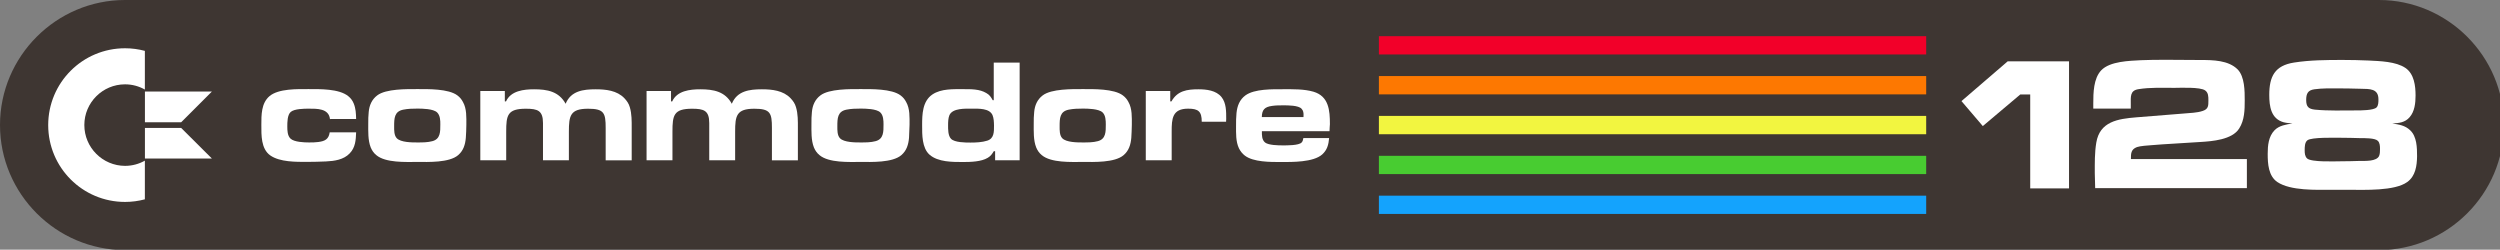 <?xml version="1.0" encoding="UTF-8" standalone="no"?>
<!-- Created with Inkscape (http://www.inkscape.org/) -->

<svg
   width="1015.735mm"
   height="101.441mm"
   viewBox="0 0 1015.735 101.441"
   version="1.1"
   id="svg1"
   inkscape:version="1.3.2 (091e20e, 2023-11-25, custom)"
   sodipodi:docname="c128.svg"
   xmlns:inkscape="http://www.inkscape.org/namespaces/inkscape"
   xmlns:sodipodi="http://sodipodi.sourceforge.net/DTD/sodipodi-0.dtd"
   xmlns="http://www.w3.org/2000/svg"
   xmlns:svg="http://www.w3.org/2000/svg">
  <rect x="0" y="0" width="1015.735" height="101.441" fill="#808080" stroke="none"/>
  <sodipodi:namedview
     id="namedview1"
     pagecolor="#ffffff"
     bordercolor="#000000"
     borderopacity="0.25"
     inkscape:showpageshadow="2"
     inkscape:pageopacity="0.0"
     inkscape:pagecheckerboard="0"
     inkscape:deskcolor="#d1d1d1"
     inkscape:document-units="mm"
     inkscape:zoom="0.57291968"
     inkscape:cx="1886.8264"
     inkscape:cy="206.83528"
     inkscape:window-width="3840"
     inkscape:window-height="2054"
     inkscape:window-x="-11"
     inkscape:window-y="-11"
     inkscape:window-maximized="1"
     inkscape:current-layer="layer1" />
  <defs
     id="defs1" />
  <g
     inkscape:label="Layer 1"
     inkscape:groupmode="layer"
     id="layer1"
     transform="translate(402.96,-97.896)">
    <g
       id="g18"
       transform="matrix(0.265,0,0,0.265,-402.96,97.896)">
	<g
   id="g17">
		<g
   id="g4">
			<path
   id="path5_00000062893375503859250500000015975418197646993845_"
   class="st39"
   d="M 3647.3,0 C 3752.7,0 3839,86.3 3839,191.7 v 0 c 0,105.5 -86.3,191.7 -191.7,191.7 H 191.7 C 86.3,383.5 0,297.2 0,191.7 v 0 C 0,86.3 86.3,0 191.7,0 Z"
   style="clip-rule:evenodd;fill:#3e3632;fill-rule:evenodd" />

			<g
   id="g3">
				<polygon
   id="polygon7_00000157281540878549316720000011682783555064269758_"
   class="st34"
   points="2114.1,83.5 2114.1,55.5 2953.2,55.5 2953.2,83.5 "
   style="clip-rule:evenodd;fill:#f20029;fill-rule:evenodd" />

				<polygon
   class="st31"
   points="2114.1,144.7 2114.1,116.6 2953.2,116.6 2953.2,144.7 "
   id="polygon1"
   style="clip-rule:evenodd;fill:#fd7801;fill-rule:evenodd" />

				<polygon
   class="st27"
   points="2114.1,205.8 2114.1,177.7 2953.2,177.7 2953.2,205.8 "
   id="polygon2"
   style="clip-rule:evenodd;fill:#f2f540;fill-rule:evenodd" />

				<polygon
   class="st22"
   points="2114.1,266.9 2114.1,238.9 2953.2,238.9 2953.2,266.9 "
   id="polygon3"
   style="clip-rule:evenodd;fill:#48cc31;fill-rule:evenodd" />

				<polygon
   id="polygon15_00000016049087271351280260000007417423160276566169_"
   class="st38"
   points="2114.1,328 2114.1,300 2953.2,300 2953.2,328 "
   style="clip-rule:evenodd;fill:#14a3fd;fill-rule:evenodd" />

			</g>

		</g>

		<g
   id="g12">
			<path
   class="st37"
   d="m 505.9,182.5 c -1.8,-16.4 -20,-15.9 -32.8,-15.9 -7,0 -21.5,0.2 -27.2,4.9 -5.4,4.4 -5.4,16.2 -5.4,22.4 0,6.1 0.2,14.1 4.9,18.6 5.7,5.4 21.1,5.9 28.3,5.9 4.9,0 9.7,0 14.5,-0.7 9.9,-1.3 15.8,-4.2 17.3,-14.8 H 546 c -0.4,11.9 -1.1,23.3 -9.9,32.3 -9.2,9.7 -23.3,11.7 -36.2,12.3 -9.7,0.4 -19.1,0.7 -28.7,0.7 -17.3,0 -42,0.4 -56.8,-9.9 -14.3,-10.1 -13.7,-31.2 -13.7,-46.7 0,-15.3 -0.2,-33.4 12.5,-44.2 13.9,-11.7 42.9,-10.8 59.9,-10.8 17.1,0 46.7,-0.7 60.8,10.8 3.8,3.1 6.3,6.3 8.3,11 3.3,7.9 3.6,15.5 3.8,24 z"
   id="path4"
   style="fill:#ffffff" />

			<path
   class="st37"
   d="m 714.2,211.3 c -0.9,10.3 -3.6,19.5 -11.7,26.5 -13.7,11.9 -46.1,10.5 -62.8,10.5 -17.5,0 -48.5,1.6 -62.8,-10.5 -4,-3.3 -6.5,-7 -8.5,-11.7 -4.4,-11 -3.8,-25 -3.8,-36.6 0,-5.9 0,-11.9 0.7,-17.8 0.9,-10.1 4.7,-19.1 13,-25.4 13.4,-10.3 45.6,-9.7 61.5,-9.7 16.2,0 47.8,-0.7 61.5,9.7 3.8,2.9 6.3,5.9 8.5,10.1 5.9,10.3 5.2,23.5 5.2,35.1 -0.1,6.6 -0.3,13.3 -0.8,19.8 z m -44,-38.9 c -5.9,-5.7 -22.9,-5.9 -30.3,-5.9 -7.2,0 -14.5,0.2 -21.5,1.6 -13.9,2.7 -14.1,13.4 -14.1,25.6 0,5.9 -0.2,13.7 4,18.2 6.1,6.5 23.5,6.5 31.6,6.5 7.7,0 15.8,0 23.1,-2 12.3,-3.3 12.1,-14.5 12.1,-25.6 0.1,-5.9 -0.2,-13.8 -4.9,-18.4 z"
   id="path5"
   style="fill:#ffffff" />

			<path
   class="st37"
   d="m 928.6,245.7 v -49.6 c 0,-22.9 -2.4,-29.4 -27,-29.4 -27.4,0 -29.4,10.8 -29.4,35.3 v 43.7 h -39.7 v -49.6 -7.4 c 0,-19.3 -8.3,-22 -26.3,-22 -28.3,0 -30.1,10.1 -30.1,35.3 v 43.7 H 736.4 V 139.5 H 774 v 16 h 1.8 c 7.4,-16.4 27.2,-18.6 43.1,-18.6 20.2,0 38,3.3 48.3,22.2 8.1,-19.8 27,-22.2 46.1,-22.2 15.5,0 32.7,1.8 44,13.7 3.8,4 6.8,8.3 8.3,13.7 3.1,10.3 2.9,21.3 2.9,31.9 v 49.6 h -39.9 z"
   id="path6"
   style="fill:#ffffff" />

			<path
   class="st37"
   d="m 1183.5,245.7 v -49.6 c 0,-22.9 -2.4,-29.4 -27,-29.4 -27.4,0 -29.4,10.8 -29.4,35.3 v 43.7 h -39.7 v -49.6 -7.4 c 0,-19.3 -8.3,-22 -26.3,-22 -28.3,0 -30.1,10.1 -30.1,35.3 v 43.7 H 991.3 V 139.5 h 37.5 v 16 h 1.8 c 7.4,-16.4 27.2,-18.6 43.1,-18.6 20.2,0 38,3.3 48.3,22.2 8.1,-19.8 27,-22.2 46.1,-22.2 15.5,0 32.7,1.8 44,13.7 3.8,4 6.8,8.3 8.3,13.7 3.1,10.3 2.9,21.3 2.9,31.9 v 49.6 h -39.9 v -0.1 z"
   id="path7"
   style="fill:#ffffff" />

			<path
   class="st37"
   d="m 1393.7,211.3 c -0.9,10.3 -3.6,19.5 -11.7,26.5 -13.7,11.9 -46.1,10.5 -62.8,10.5 -17.5,0 -48.5,1.6 -62.8,-10.5 -4,-3.3 -6.5,-7 -8.5,-11.7 -4.4,-11 -3.8,-25 -3.8,-36.6 0,-5.9 0,-11.9 0.7,-17.8 0.9,-10.1 4.7,-19.1 13,-25.4 13.4,-10.3 45.6,-9.7 61.5,-9.7 16.2,0 47.8,-0.7 61.5,9.7 3.8,2.9 6.3,5.9 8.5,10.1 5.9,10.3 5.2,23.5 5.2,35.1 -0.2,6.6 -0.4,13.3 -0.8,19.8 z m -44,-38.9 c -5.9,-5.7 -22.9,-5.9 -30.3,-5.9 -7.2,0 -14.5,0.2 -21.5,1.6 -13.9,2.7 -14.1,13.4 -14.1,25.6 0,5.9 -0.2,13.7 4,18.2 6.1,6.5 23.5,6.5 31.6,6.5 7.7,0 15.8,0 23.1,-2 12.3,-3.3 12.1,-14.5 12.1,-25.6 0,-5.9 -0.2,-13.8 -4.9,-18.4 z"
   id="path8"
   style="fill:#ffffff" />

			<path
   class="st37"
   d="m 1525.7,245.7 v -13.9 h -2 c -2.7,4.4 -4.7,7.4 -9.2,10.1 -9.9,6.1 -26.5,6.5 -37.7,6.5 -16.4,0 -38.6,0.2 -51.6,-11.2 -11.7,-10.3 -11.4,-30.7 -11.4,-45.2 0,-16.6 0.4,-36.8 15.8,-47.2 13.4,-9 32.3,-8.1 47.8,-8.1 11.7,0 24.4,-0.2 34.7,5.9 5.2,2.9 7,5.9 9.9,11 h 1.6 V 96 h 39.7 v 149.7 z m -4,-69.2 c -4.7,-10.8 -21.8,-9.9 -31.4,-9.9 -9.9,0 -29.9,-1.1 -34.7,10.1 -1.8,4.4 -2,10.3 -2,15.1 0,6.3 -0.2,16 4.4,20.9 5.4,5.9 22.6,5.9 29.9,5.9 8.1,0 18,-0.4 25.6,-2.9 10.8,-3.3 10.5,-13.7 10.5,-23.3 -0.1,-5.1 -0.3,-11.2 -2.3,-15.9 z"
   id="path9"
   style="fill:#ffffff" />

			<path
   class="st37"
   d="m 1734.5,211.3 c -0.9,10.3 -3.6,19.5 -11.7,26.5 -13.7,11.9 -46.1,10.5 -62.8,10.5 -17.5,0 -48.5,1.6 -62.8,-10.5 -4,-3.3 -6.5,-7 -8.5,-11.7 -4.4,-11 -3.8,-25 -3.8,-36.6 0,-5.9 0,-11.9 0.7,-17.8 0.9,-10.1 4.7,-19.1 13,-25.4 13.4,-10.3 45.6,-9.7 61.5,-9.7 16.2,0 47.8,-0.7 61.5,9.7 3.8,2.9 6.3,5.9 8.5,10.1 5.9,10.3 5.2,23.5 5.2,35.1 -0.1,6.6 -0.4,13.3 -0.8,19.8 z m -44,-38.9 c -5.9,-5.7 -22.9,-5.9 -30.3,-5.9 -7.2,0 -14.5,0.2 -21.5,1.6 -13.9,2.7 -14.1,13.4 -14.1,25.6 0,5.9 -0.2,13.7 4,18.2 6.1,6.5 23.5,6.5 31.6,6.5 7.7,0 15.8,0 23.1,-2 12.3,-3.3 12.1,-14.5 12.1,-25.6 0,-5.9 -0.2,-13.8 -4.9,-18.4 z"
   id="path10"
   style="fill:#ffffff" />

			<path
   class="st37"
   d="m 1879.8,186.6 h -37.3 c 0,-15.8 -5.2,-20 -20.9,-20 -24.4,0 -25.2,15.5 -25.2,35.1 v 44 h -39.7 V 139.5 h 37.5 v 16 h 1.8 c 9.2,-16.4 24,-18.6 41.3,-18.6 12.3,0 27.2,1.6 35.5,11.9 7.4,9.2 7.2,22.4 7.2,33.6 0,1.3 -0.2,2.9 -0.2,4.2 z"
   id="path11"
   style="fill:#ffffff" />

			<path
   class="st37"
   d="m 2038.4,201.2 h -103.7 c 0,6.1 -0.2,13 4.9,17.3 5.4,4.2 20.4,4.4 27,4.4 6.5,0 24.6,0.2 29,-4.4 1.8,-1.8 2.2,-4.2 2.7,-6.8 h 39.5 c -0.9,10.1 -2.9,18 -10.5,25 -13.7,12.3 -46.5,11.7 -63.7,11.7 -15.8,0 -42,0.2 -55.1,-9.9 -4,-3.1 -6.8,-6.8 -9,-11.2 -4.9,-10.3 -4.4,-23.1 -4.4,-34.1 0,-6.8 0,-13.4 0.7,-20 1.1,-10.8 4.7,-20.4 13.7,-27 13.9,-10.1 41.7,-9.4 58.2,-9.4 15.1,0 31.4,-0.4 46.1,3.8 23.5,7 25.2,28.5 25.2,49.8 -0.4,3.7 -0.4,7.2 -0.6,10.8 z M 1998.6,177 c 0,-4 -0.2,-7.2 -3.1,-10.3 -4.7,-5.2 -20.9,-5.2 -27.4,-5.2 -6.1,0 -12.1,0 -18,0.9 -11.2,1.6 -15.3,5.9 -15.5,17.1 h 63.9 V 177 Z"
   id="path12"
   style="fill:#ffffff" />

		</g>

		<g
   id="g14">
			<path
   class="st37"
   d="m 129.3,191.7 c 0,-34.4 28,-62.4 62.4,-62.4 11,0 21.4,2.9 30.4,8 V 78 c -9.7,-2.6 -19.9,-4 -30.4,-4 -65.1,0 -117.8,52.7 -117.8,117.8 0,65.1 52.7,117.8 117.8,117.8 10.5,0 20.7,-1.4 30.4,-4 v -59.3 c -9,5.1 -19.4,8 -30.4,8 -34.4,-0.1 -62.4,-28.1 -62.4,-62.6 z"
   id="path13"
   style="fill:#ffffff" />

			<polygon
   class="st37"
   points="222.2,187.5 277.7,187.5 324.9,140.3 222.2,140.3 "
   id="polygon13"
   style="fill:#ffffff" />

			<polygon
   class="st37"
   points="222.2,196.1 222.2,243.1 324.9,243.1 277.7,196.1 "
   id="polygon14"
   style="fill:#ffffff" />

		</g>

		<g
   id="g16">
			<path
   class="st37"
   d="M 3112.7,288.7 V 144.8 h -15.2 l -57.5,48.5 -32.7,-38.3 70.9,-61 h 94 v 194.8 h -59.5 z"
   id="path14"
   style="fill:#ffffff" />

			<path
   class="st37"
   d="m 3212.3,288.7 c 0,-7.6 -0.6,-15.5 -0.6,-23 0,-15.8 -0.3,-31.5 2.3,-47 5.3,-32.4 33.2,-36.5 61.3,-38.8 l 73.5,-5.9 c 9.3,-0.9 19.6,-0.9 28.6,-4 8.5,-2.9 8.5,-7.9 8.5,-16.1 0,-5.6 0,-11.7 -4.9,-15.2 -7.3,-5.6 -38.8,-4 -47.3,-4 -17.8,0 -37.1,-0.9 -54.9,2 -13.4,2 -11.9,11.7 -11.9,23.3 v 6.5 h -57.5 v -7.9 c 0,-16.1 0.3,-38.3 12.2,-50.8 13.4,-14 43.2,-14.5 61,-15.5 12.5,-0.6 25.2,-0.6 37.7,-0.6 h 5.6 l 48.2,0.3 c 18.7,0 42.6,0.3 56.7,14.5 10.8,11.1 10.8,33.2 10.8,47.6 0,14.5 -0.3,30.1 -8.5,42.9 -10.8,17.3 -41.4,19.6 -59.6,20.7 -14,0.9 -27.8,1.7 -41.7,2.6 -11.1,0.6 -22.2,1.4 -33.2,2.3 -4.9,0.3 -17.5,1.2 -22.2,2.9 -9.3,3.5 -9.3,9.9 -9.3,18.4 h 177.8 v 44.6 h -232.5 v 0.2 z"
   id="path15"
   style="fill:#ffffff" />

			<path
   class="st37"
   d="m 3690.7,279.1 c -19.3,14 -65.7,11.9 -88.8,11.9 h -26.6 c -23.9,0 -63.3,1.7 -83.7,-11.9 -13.7,-9.3 -14.8,-28 -14.8,-43.2 0,-12.8 1.2,-26.6 10.5,-36.2 7,-7.3 17.8,-8.8 27.5,-10.5 -4.3,-0.3 -9.1,-0.6 -13.4,-1.7 -19.6,-5.3 -22.2,-24.5 -22.2,-42 0,-28.3 8.5,-45 38,-49.6 24.2,-3.8 49.6,-4 74.1,-4 13.4,0 26.9,0.3 40.3,0.9 17.2,0.9 41.7,1.4 56.4,11.4 13.4,9.1 15.5,27.5 15.5,42.3 0,11.4 -1.4,24.5 -9.1,33.2 -7,8.2 -16.4,9.1 -26.6,9.6 10.5,1.7 19.6,2.9 27.5,10.5 10.2,9.6 10.5,26.6 10.5,39.7 -0.2,14.5 -2.3,30.5 -15.1,39.6 z m -45.2,-63.3 c -4.3,-4.3 -20.4,-4 -26,-4 -10.5,-0.3 -21,-0.6 -31.5,-0.6 -9.6,0 -43.7,-0.9 -50.2,3.8 -4.3,3.2 -4.3,10.5 -4.3,15.5 0,4.3 0.3,9.3 3.8,12.5 6.7,5.9 42.6,4.3 51.1,4.3 10.2,0 20.4,-0.3 30.6,-0.6 7.3,0 24.8,0.9 28.6,-7.6 1.4,-3.2 1.4,-7.6 1.4,-11.1 0,-4 -0.3,-9.4 -3.5,-12.2 z m -26,-79.7 c -11.7,-0.3 -23,-0.6 -34.7,-0.6 -11.9,0 -24.5,-0.3 -36.5,1.4 -9.9,1.4 -12.5,6.7 -12.5,16.4 0,10.2 3.5,13.7 13.4,14.8 20.7,2 42.9,1.2 63.6,1.2 6.7,0 26.3,0 30.9,-4.6 2.9,-2.9 2.9,-8.5 2.9,-12.2 0.1,-17 -13.7,-16.1 -27.1,-16.4 z"
   id="path16"
   style="fill:#ffffff" />

		</g>

	</g>

</g>
  </g>
</svg>

